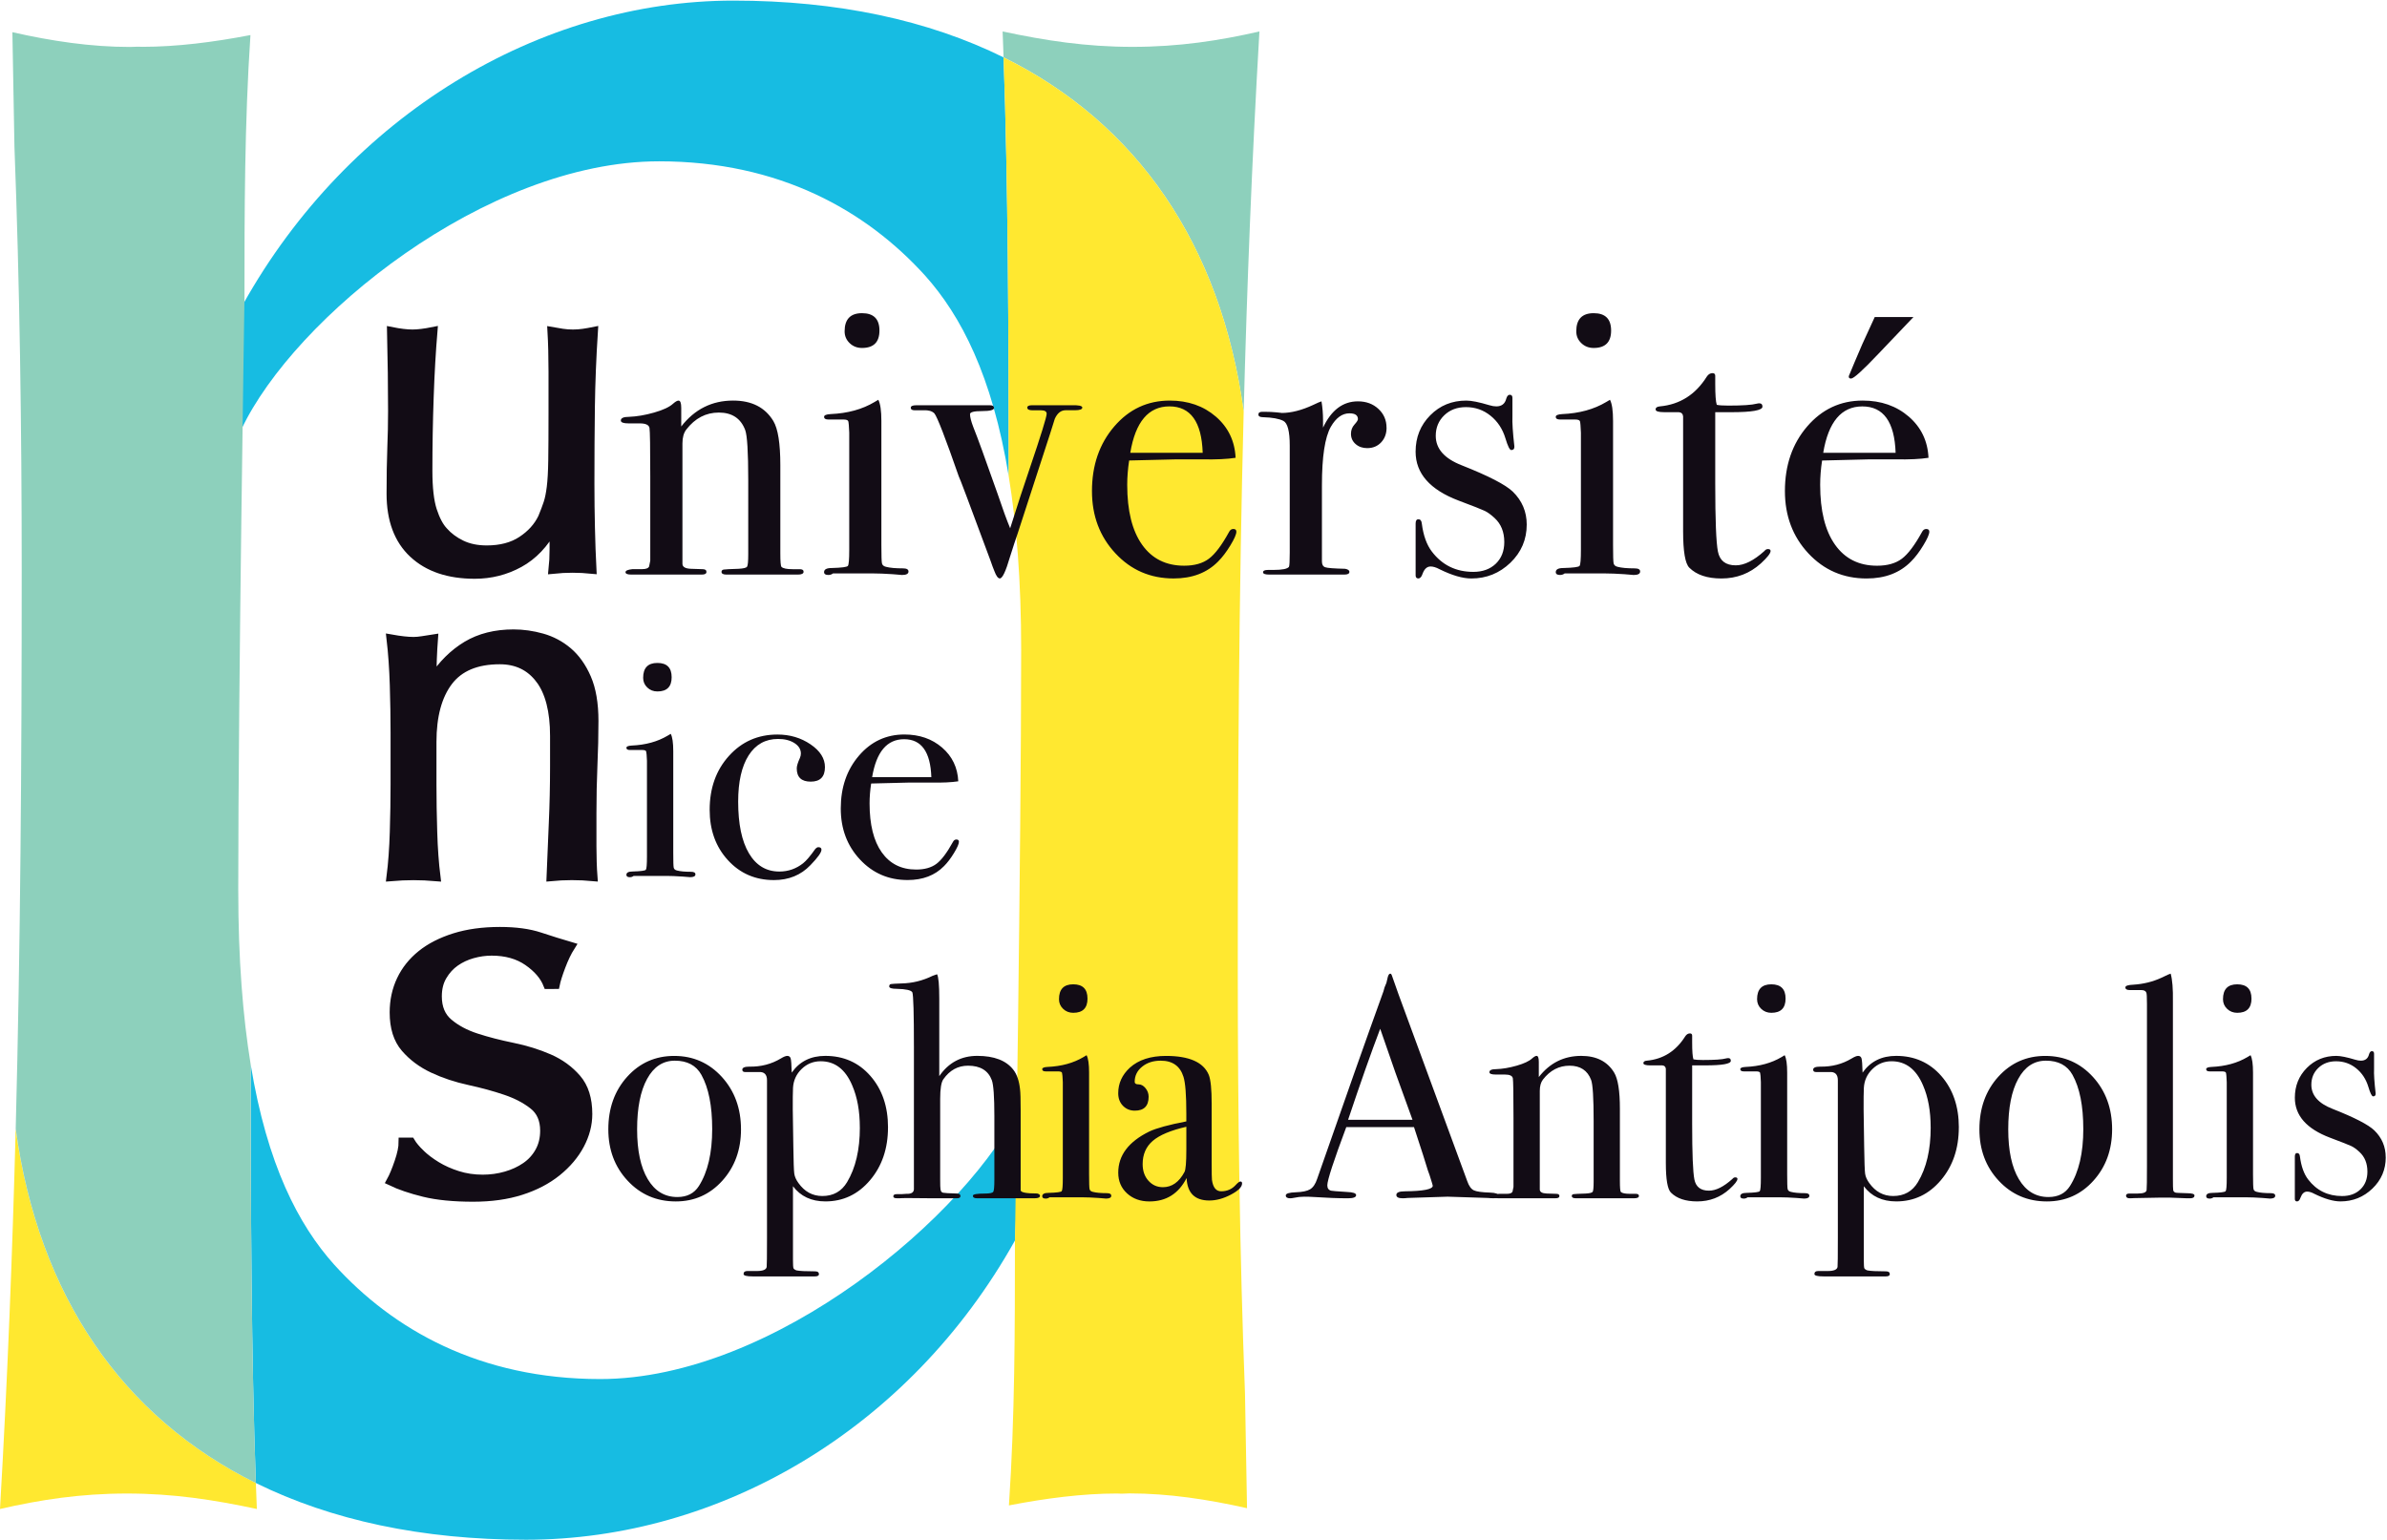 <svg xmlns="http://www.w3.org/2000/svg" width="186.095" height="120.047" viewBox="0 0 186.095 120.047"><path fill-rule="evenodd" clip-rule="evenodd" fill="#17BCE2" d="M79.64 86.04c-4.103 8.68-19.333 21.48-32.84 21.48-9.408 0-16.162-3.857-20.75-8.924-2.776-3.098-5.22-7.766-6.51-15.618.007 10.998.055 22.857.405 32.646 5.87 2.898 12.947 4.424 21.066 4.424 15.088 0 29.885-8.592 38.117-23.33l.512-10.677z"/><path fill-rule="evenodd" clip-rule="evenodd" fill="#8DD0BC" d="M96.96 32.088c.256-9.723.635-19.484 1.227-29.635-3.14.717-6.275 1.2-9.895 1.2-3.614 0-6.753-.483-10.126-1.2.02.656.05 1.338.075 2.02C88.61 9.594 95.186 19.04 96.96 32.09"/><path fill-rule="evenodd" clip-rule="evenodd" fill="#17BCE2" d="M18.824 33.463c4.103-8.675 19.054-20.886 32.56-20.886 9.405 0 16.164 3.858 20.746 8.918 2.78 3.11 5.224 7.77 6.512 15.632-.007-11-.05-22.862-.4-32.653C72.368 1.57 65.29.047 57.17.047 42.088.047 27.175 8.99 18.945 23.73l-.12 9.733z"/><path fill-rule="evenodd" clip-rule="evenodd" fill="#FFE830" d="M1.223 88.01C.968 97.735.59 107.49 0 117.65c3.137-.72 6.272-1.205 9.893-1.205 3.613 0 6.754.484 10.132 1.205-.026-.666-.054-1.336-.078-2.027C9.575 110.5 3.003 101.057 1.223 88.01"/><path fill-rule="evenodd" clip-rule="evenodd" fill="#8DD0BC" d="M18.574 69.445c0-15.77.486-46.263.486-46.263 0-6.662.004-13.556.466-20.448-2.89.555-5.745.916-8.428.916-.112 0-.234-.01-.35-.01-.203.006-.413.02-.617.02-3.053 0-6.11-.458-9.165-1.15.057 2.978.104 5.954.16 8.916.408 10.76.567 21.854.567 32.968 0 15.18-.098 29.36-.468 43.614 1.778 13.05 8.348 22.49 18.724 27.62-.354-9.794-.402-21.652-.407-32.65-.61-3.734-.966-8.18-.966-13.533"/><path fill-rule="evenodd" clip-rule="evenodd" fill="#FFE830" d="M96.96 32.088C95.186 19.04 88.61 9.594 78.24 4.475c.353 9.793.394 21.65.402 32.654.61 3.73.97 8.172.97 13.52 0 15.773-.486 46.266-.486 46.266 0 6.663-.004 13.554-.468 20.456 2.885-.558 5.743-.927 8.43-.927.11 0 .23.01.346.014.208-.005.413-.022.618-.022 3.056 0 6.113.466 9.168 1.152-.053-2.982-.104-5.96-.158-8.924-.41-10.762-.562-21.852-.562-32.957 0-15.19.09-29.362.46-43.622"/><path fill="#120C15" d="M62.65 44.574c0 .15-.152.225-.454.225H56.644c-.262 0-.393-.07-.393-.212 0-.1.057-.16.167-.18.11-.02.5-.04 1.16-.06.384-.02.605-.075.666-.166.06-.09.09-.416.09-.978V37.43c0-2.186-.08-3.49-.24-3.91-.344-.902-1.026-1.354-2.053-1.354-1.006 0-1.852.44-2.535 1.323-.202.26-.302.62-.302 1.083v9.384c0 .24.214.372.645.39l.92.03c.204 0 .307.072.307.21 0 .142-.12.212-.362.212H49.22c-.303 0-.454-.062-.454-.187 0-.12.18-.2.543-.237h.754c.302 0 .482-.07.543-.21l.09-.45V37.16c0-2.285-.02-3.548-.06-3.788-.04-.24-.292-.362-.755-.362h-.874c-.404 0-.605-.074-.605-.224 0-.192.21-.287.634-.287.604-.022 1.257-.133 1.962-.334.703-.2 1.196-.432 1.478-.692.182-.16.322-.24.423-.24.142 0 .212.19.212.57v1.448c1.045-1.346 2.394-2.02 4.043-2.02 1.45 0 2.495.53 3.14 1.598.36.604.542 1.75.542 3.437v6.874c0 .645.03.996.09 1.058.12.12.412.18.875.18h.542c.204-.002.305.065.305.196M70.828 44.558c0 .182-.172.272-.513.272.02 0-.222-.02-.725-.062-.604-.04-1.107-.06-1.51-.06h-3.138c-.1.08-.222.12-.363.12-.222 0-.333-.073-.333-.224 0-.212.2-.318.604-.318.766-.02 1.183-.075 1.253-.166s.105-.507.105-1.25v-9.137c-.02-.503-.045-.8-.075-.89-.03-.09-.157-.135-.378-.135H64.58c-.22 0-.332-.07-.332-.21 0-.125.168-.194.506-.213 1.33-.058 2.472-.37 3.425-.94l.297-.175c.158.302.238.853.238 1.654v9.685c0 .804.015 1.273.045 1.413.03.14.136.23.316.272.302.08.744.12 1.328.12.283.002.424.08.424.243m-2.264-18.783c0 .904-.453 1.356-1.358 1.356-.382 0-.705-.125-.965-.377-.26-.25-.392-.557-.392-.92 0-.943.453-1.415 1.358-1.415s1.358.452 1.358 1.357M84.378 31.775c0 .14-.192.21-.573.21H83.08c-.362 0-.645.222-.845.665-.12.382-.24.766-.362 1.148l-2.535 7.797c-.142.402-.343 1.017-.604 1.843-.322 1.107-.584 1.66-.785 1.66-.142 0-.283-.19-.424-.57-.1-.24-.2-.513-.302-.814-1.63-4.4-2.455-6.592-2.475-6.573-1.047-3.01-1.682-4.645-1.902-4.91-.18-.182-.463-.264-.845-.243h-.694c-.202 0-.303-.066-.303-.196s.14-.195.423-.195H77.192c.202 0 .303.07.303.21 0 .163-.312.244-.935.244-.624 0-.936.08-.936.24 0 .222.085.556.254 1 .325.803.953 2.53 1.886 5.18.4 1.188.73 2.093.99 2.717.565-1.796 1.07-3.34 1.513-4.632.89-2.622 1.333-4.055 1.333-4.295 0-.182-.15-.272-.453-.272h-.664c-.262 0-.393-.07-.393-.21 0-.12.12-.183.363-.183h3.018c.607-.022.908.04.908.18M96.39 41.452c0 .202-.155.558-.467 1.07-.313.513-.63.93-.95 1.25-.867.886-2.024 1.328-3.473 1.328-1.81 0-3.325-.652-4.54-1.96-1.22-1.306-1.828-2.924-1.828-4.853 0-2.01.58-3.688 1.736-5.035 1.156-1.348 2.6-2.02 4.33-2.02 1.428 0 2.626.417 3.592 1.25.965.834 1.48 1.906 1.54 3.21-.645.103-1.5.142-2.565.123H91.65c-.14 0-1.347.03-3.62.088-.1.662-.15 1.294-.15 1.894 0 2.023.386 3.58 1.16 4.672s1.867 1.637 3.276 1.637c.804 0 1.45-.182 1.93-.544.484-.36 1.007-1.056 1.57-2.08.08-.16.19-.24.332-.24.162-.002.242.07.242.21m-2.625-6.15c-.08-2.412-.946-3.618-2.596-3.618-1.63 0-2.648 1.206-3.05 3.618h5.645zM108.1 33.343c0 .463-.14.844-.422 1.146-.283.3-.645.45-1.087.45-.362 0-.663-.105-.904-.316s-.363-.478-.363-.8c0-.28.09-.52.272-.722.182-.2.27-.342.27-.422 0-.303-.22-.453-.663-.453-.564 0-1.046.35-1.45 1.05-.462.82-.693 2.34-.693 4.56v5.94c0 .24.085.392.255.45.17.062.69.1 1.554.12.22.04.332.12.332.24 0 .142-.132.212-.393.212h-5.856c-.322 0-.482-.06-.482-.18 0-.122.13-.183.39-.183h.424c.683 0 1.085-.08 1.207-.243.04-.08.06-.454.06-1.12V34.74c0-1.11-.166-1.752-.498-1.925-.333-.17-.86-.267-1.583-.287-.242 0-.363-.07-.363-.21s.1-.212.3-.212h.212c.302 0 .605.015.905.044.303.03.434.047.393.047.744 0 1.57-.21 2.476-.633l.393-.182.24-.09c.08.482.12.965.12 1.446v.604c.644-1.368 1.55-2.05 2.717-2.05.645 0 1.178.195 1.6.588.422.39.633.88.633 1.463M119.026 40.9c0 1.168-.426 2.16-1.274 2.977-.85.815-1.863 1.225-3.042 1.225-.68 0-1.51-.242-2.487-.725-.26-.14-.49-.21-.69-.21-.28 0-.49.19-.628.572-.08.24-.19.36-.33.36s-.21-.08-.21-.24v-4.04c0-.223.07-.332.212-.332.16 0 .25.11.27.334.12.932.383 1.66.786 2.186.804 1.055 1.88 1.58 3.23 1.58.724 0 1.307-.212 1.75-.634.44-.423.664-.987.664-1.693 0-.784-.252-1.408-.754-1.87-.283-.263-.54-.45-.77-.56s-.912-.38-2.04-.803c-2.23-.845-3.35-2.115-3.35-3.807 0-1.128.38-2.074 1.14-2.84.756-.767 1.695-1.148 2.814-1.148.398 0 .998.12 1.794.36.202.062.38.092.542.092.42 0 .678-.202.778-.604.06-.2.15-.302.27-.302.14 0 .21.08.21.242v1.446c-.022.483.03 1.257.15 2.323v.06c0 .16-.08.24-.242.24-.12 0-.27-.304-.453-.913-.22-.73-.608-1.318-1.162-1.764-.554-.447-1.192-.67-1.916-.67-.686 0-1.248.21-1.69.635s-.665.958-.665 1.603c0 1.008.675 1.773 2.023 2.297 2.092.827 3.42 1.512 3.984 2.055.723.706 1.086 1.562 1.086 2.57M127.868 44.558c0 .182-.17.272-.513.272.02 0-.22-.02-.724-.062-.604-.04-1.106-.06-1.51-.06h-3.138c-.1.08-.22.12-.362.12-.22 0-.33-.073-.33-.224 0-.212.2-.318.603-.318.763-.02 1.182-.075 1.252-.166s.105-.507.105-1.25v-9.137c-.02-.503-.045-.8-.075-.89-.03-.09-.157-.135-.378-.135h-1.176c-.222 0-.332-.07-.332-.21 0-.125.168-.194.505-.213 1.33-.058 2.47-.37 3.425-.94l.297-.175c.16.302.24.853.24 1.654v9.685c0 .804.014 1.273.044 1.413.03.14.135.23.315.272.302.08.744.12 1.33.12.283.002.423.08.423.243m-2.263-18.783c0 .904-.453 1.356-1.358 1.356-.382 0-.705-.125-.965-.377-.262-.25-.394-.557-.394-.92 0-.943.454-1.415 1.36-1.415s1.357.452 1.357 1.357M138.038 42.96c0 .18-.252.502-.755.965-.865.784-1.89 1.177-3.077 1.177-1.107 0-1.942-.28-2.505-.843-.32-.322-.482-1.264-.482-2.828v-8.965c-.02-.2-.132-.31-.333-.33h-1.146c-.443 0-.665-.07-.665-.212s.11-.22.33-.24c1.558-.144 2.778-.915 3.66-2.32.117-.182.27-.272.448-.272.14 0 .21.07.21.21v.634c0 .844.04 1.387.12 1.627.182.04.483.06.905.06 1.107 0 1.84-.05 2.204-.148.08-.02.15-.03.21-.03.162 0 .243.086.243.26 0 .29-.816.433-2.445.433h-1.237v5.577c0 2.813.07 4.58.21 5.29.142.716.605 1.072 1.39 1.072.665 0 1.407-.372 2.233-1.116.08-.102.17-.152.27-.152.142-.003.212.047.212.15M150.413 41.452c0 .202-.157.558-.47 1.07-.31.513-.628.93-.95 1.25-.865.886-2.02 1.33-3.47 1.33-1.81 0-3.325-.655-4.543-1.962-1.217-1.307-1.825-2.925-1.825-4.854 0-2.01.577-3.688 1.734-5.035 1.156-1.345 2.6-2.02 4.33-2.02 1.43 0 2.626.418 3.593 1.25.965.835 1.478 1.905 1.538 3.212-.643.102-1.498.14-2.564.122h-2.112c-.142 0-1.348.03-3.62.09-.102.66-.15 1.292-.15 1.892 0 2.023.386 3.58 1.16 4.672.773 1.092 1.866 1.638 3.274 1.638.804 0 1.448-.182 1.932-.544.482-.36 1.007-1.056 1.57-2.08.08-.16.19-.24.33-.24.162 0 .243.07.243.21m-2.627-6.15c-.08-2.41-.946-3.617-2.596-3.617-1.63 0-2.646 1.206-3.048 3.618h5.644zm1.39-10.583l-2.747 2.882c-1.208 1.275-1.913 1.912-2.113 1.912-.122 0-.182-.05-.182-.15 0-.04.02-.102.06-.18.222-.545.554-1.328.996-2.354l.968-2.11H149.175zM30.537 34.96c.04-.98.06-1.948.06-2.912 0-.91-.007-1.9-.02-2.968-.014-1.066-.034-2.147-.06-3.242.65.13 1.2.195 1.642.195.416 0 .95-.064 1.602-.195-.13 1.563-.23 3.274-.293 5.137-.066 1.86-.1 3.77-.1 5.723 0 1.354.12 2.388.353 3.104.234.717.52 1.258.86 1.622.365.416.827.762 1.388 1.034.562.273 1.22.41 1.976.41 1.095 0 2.007-.24 2.737-.723.73-.48 1.264-1.073 1.603-1.776.182-.443.326-.82.43-1.135.104-.312.19-.73.254-1.248.065-.52.104-1.225.117-2.11s.02-2.095.02-3.632v-3.28c0-.573-.007-1.12-.02-1.642-.013-.52-.033-1.016-.06-1.484.288.052.56.098.822.136.26.04.533.06.82.06.286 0 .56-.02.82-.06.262-.038.522-.084.783-.137-.13 2.03-.21 3.99-.235 5.878S46 35.602 46 37.71c0 1.173.014 2.32.04 3.44.024 1.12.064 2.2.117 3.24-.522-.052-1.03-.078-1.525-.078s-1.003.026-1.524.08c.025-.235.045-.48.06-.743.012-.26.02-.533.02-.82v-1.68h-.08c-.678 1.25-1.55 2.166-2.62 2.753-1.067.585-2.227.88-3.478.88-2.033 0-3.63-.54-4.79-1.622-1.16-1.08-1.74-2.636-1.74-4.666 0-1.38.02-2.558.057-3.535"/><path fill="none" stroke="#120C15" stroke-width=".685" d="M30.537 34.96c.04-.98.06-1.948.06-2.912 0-.91-.007-1.9-.02-2.968-.014-1.066-.034-2.147-.06-3.242.65.13 1.2.195 1.642.195.416 0 .95-.064 1.602-.195-.13 1.563-.23 3.274-.293 5.137-.066 1.86-.1 3.77-.1 5.723 0 1.354.12 2.388.353 3.104.234.717.52 1.258.86 1.622.365.416.827.762 1.388 1.034.562.273 1.22.41 1.976.41 1.095 0 2.007-.24 2.737-.723.73-.48 1.264-1.073 1.603-1.776.182-.443.326-.82.43-1.135.104-.312.19-.73.254-1.248.065-.52.104-1.225.117-2.11s.02-2.095.02-3.632v-3.28c0-.573-.007-1.12-.02-1.642-.013-.52-.033-1.016-.06-1.484.288.052.56.098.822.136.26.04.533.06.82.06.286 0 .56-.02.82-.06.262-.038.522-.084.783-.137-.13 2.03-.21 3.99-.235 5.878S46 35.602 46 37.71c0 1.173.014 2.32.04 3.44.024 1.12.064 2.2.117 3.24-.522-.052-1.03-.078-1.525-.078s-1.003.026-1.524.08c.025-.235.045-.48.06-.743.012-.26.02-.533.02-.82v-1.68h-.08c-.678 1.25-1.55 2.166-2.62 2.753-1.067.585-2.227.88-3.478.88-2.033 0-3.63-.54-4.79-1.622-1.16-1.08-1.74-2.636-1.74-4.666 0-1.38.02-2.558.057-3.535z"/><path fill="#120C15" d="M54.217 68.17c0 .147-.14.22-.42.22.016 0-.182-.015-.593-.048-.494-.033-.906-.05-1.235-.05H49.4c-.082.066-.18.1-.295.1-.18 0-.27-.062-.27-.185 0-.174.163-.26.493-.26.625-.017.967-.062 1.024-.135.058-.075.086-.416.086-1.024v-7.476c-.017-.41-.037-.652-.062-.727s-.128-.11-.31-.11h-.961c-.18 0-.27-.06-.27-.173 0-.102.137-.158.413-.174 1.088-.048 2.022-.305 2.802-.77l.243-.143c.13.246.196.697.196 1.354v7.925c0 .655.01 1.04.035 1.154.025.115.11.188.26.222.247.066.608.1 1.086.1.23 0 .347.065.347.198m-1.853-15.368c0 .74-.37 1.11-1.112 1.11-.312 0-.576-.103-.79-.31-.215-.206-.32-.455-.32-.753 0-.772.37-1.16 1.11-1.16.742 0 1.112.37 1.112 1.112M64.314 59.807c0 .758-.37 1.135-1.11 1.135-.725 0-1.088-.346-1.088-1.035 0-.182.083-.453.247-.814.05-.115.075-.23.075-.346 0-.328-.17-.6-.506-.814-.337-.214-.762-.32-1.27-.32-.99 0-1.754.43-2.298 1.283-.543.855-.815 2.057-.815 3.602 0 1.743.28 3.086.84 4.033.56.945 1.35 1.42 2.37 1.42.69 0 1.308-.216 1.852-.644.247-.195.568-.574.963-1.135.082-.08.156-.12.222-.12.165 0 .247.065.247.195 0 .215-.288.617-.864 1.21-.74.772-1.688 1.16-2.84 1.16-1.45 0-2.646-.52-3.592-1.556-.947-1.036-1.42-2.345-1.42-3.922 0-1.694.502-3.097 1.506-4.207 1.002-1.11 2.262-1.663 3.777-1.663.973 0 1.832.255 2.582.765s1.122 1.1 1.122 1.775M74.76 65.628c0 .164-.128.457-.383.876-.256.42-.515.76-.778 1.023-.71.725-1.655 1.086-2.84 1.086-1.482 0-2.72-.535-3.717-1.604s-1.494-2.394-1.494-3.973c0-1.644.472-3.018 1.418-4.12s2.128-1.65 3.543-1.65c1.17 0 2.15.34 2.94 1.02.79.684 1.21 1.56 1.26 2.63-.528.08-1.228.115-2.1.098h-1.73c-.115 0-1.102.024-2.962.074-.082.54-.123 1.056-.123 1.548 0 1.653.316 2.928.95 3.82.635.893 1.527 1.34 2.68 1.34.658 0 1.185-.148 1.58-.443.395-.297.823-.863 1.285-1.703.065-.13.156-.197.27-.197.133 0 .2.06.2.173m-2.15-5.032c-.065-1.973-.773-2.96-2.122-2.96-1.334 0-2.166.987-2.494 2.96h4.617zM42.09 52.953c-.755-1.002-1.798-1.505-3.127-1.505-1.825 0-3.16.562-4.008 1.68-.847 1.12-1.27 2.696-1.27 4.726v3.32c0 1.172.02 2.402.06 3.69.038 1.29.122 2.456.252 3.495-.6-.052-1.186-.078-1.76-.078-.573 0-1.16.026-1.76.077.132-1.04.216-2.206.255-3.495s.06-2.52.06-3.69v-4.063c0-1.17-.02-2.4-.06-3.69s-.124-2.493-.254-3.613c.73.13 1.316.195 1.76.195.208 0 .436-.02.684-.06s.542-.084.88-.137c-.078 1.043-.117 2.085-.117 3.126h.078c.732-1.12 1.608-1.986 2.628-2.6 1.02-.61 2.236-.916 3.648-.916.732 0 1.47.104 2.216.313.745.21 1.42.566 2.02 1.073.6.51 1.092 1.198 1.47 2.07.38.874.57 1.987.57 3.34 0 1.12-.027 2.27-.08 3.456-.052 1.185-.077 2.44-.077 3.767v2.54c0 .418.006.827.02 1.23.013.405.03.788.058 1.15-.527-.05-1.08-.076-1.66-.076-.556 0-1.097.027-1.623.078.05-1.354.11-2.746.176-4.178.064-1.432.098-2.902.098-4.413v-2.384c0-1.95-.38-3.427-1.135-4.43"/><path fill="none" stroke="#120C15" stroke-width=".685" d="M42.09 52.953c-.755-1.002-1.798-1.505-3.127-1.505-1.825 0-3.16.562-4.008 1.68-.847 1.12-1.27 2.696-1.27 4.726v3.32c0 1.172.02 2.402.06 3.69.038 1.29.122 2.456.252 3.495-.6-.052-1.186-.078-1.76-.078-.573 0-1.16.026-1.76.077.132-1.04.216-2.206.255-3.495s.06-2.52.06-3.69v-4.063c0-1.17-.02-2.4-.06-3.69s-.124-2.493-.254-3.613c.73.13 1.316.195 1.76.195.208 0 .436-.02.684-.06s.542-.084.88-.137c-.078 1.043-.117 2.085-.117 3.126h.078c.732-1.12 1.608-1.986 2.628-2.6 1.02-.61 2.236-.916 3.648-.916.732 0 1.47.104 2.216.313.745.21 1.42.566 2.02 1.073.6.51 1.092 1.198 1.47 2.07.38.874.57 1.987.57 3.34 0 1.12-.027 2.27-.08 3.456-.052 1.185-.077 2.44-.077 3.767v2.54c0 .418.006.827.02 1.23.013.405.03.788.058 1.15-.527-.05-1.08-.076-1.66-.076-.556 0-1.097.027-1.623.078.05-1.354.11-2.746.176-4.178.064-1.432.098-2.902.098-4.413v-2.384c0-1.95-.38-3.427-1.135-4.43z"/><path fill="#120C15" d="M32.786 89.96c.348.333.762.647 1.243.94.48.293 1.026.538 1.64.734.612.195 1.267.293 1.963.293.63 0 1.234-.084 1.814-.252.58-.167 1.094-.404 1.54-.712.45-.308.804-.698 1.07-1.173.265-.475.398-1.02.398-1.634 0-.866-.29-1.53-.87-1.99-.58-.46-1.3-.84-2.163-1.132-.862-.293-1.807-.55-2.833-.774-1.03-.223-1.973-.538-2.834-.943-.862-.404-1.583-.942-2.162-1.612-.58-.67-.87-1.592-.87-2.765 0-.923.182-1.767.547-2.534.365-.77.896-1.432 1.59-1.99.697-.56 1.56-.998 2.587-1.32 1.026-.32 2.203-.482 3.528-.482 1.226 0 2.262.14 3.106.42.846.28 1.65.53 2.412.754-.266.42-.514.936-.746 1.55-.232.615-.38 1.09-.448 1.425H42.7c-.264-.67-.777-1.27-1.54-1.8-.763-.532-1.707-.798-2.833-.798-.497 0-.994.07-1.49.21-.498.14-.945.35-1.343.628s-.73.643-.994 1.09c-.266.446-.397.977-.397 1.592 0 .894.29 1.585.87 2.072.58.49 1.3.875 2.162 1.153.86.28 1.806.522 2.833.732 1.027.21 1.97.504 2.833.88.862.377 1.583.9 2.163 1.572.58.67.87 1.59.87 2.764 0 .81-.207 1.607-.622 2.39-.413.78-1.01 1.487-1.787 2.115-.78.628-1.716 1.118-2.81 1.466-1.092.35-2.334.522-3.727.522-1.524 0-2.8-.126-3.827-.377-1.028-.252-1.89-.545-2.585-.88.2-.362.405-.858.62-1.487.216-.628.324-1.152.324-1.57h.596c.166.278.422.585.77.92"/><path fill="none" stroke="#120C15" stroke-width=".685" d="M32.786 89.96c.348.333.762.647 1.243.94.48.293 1.026.538 1.64.734.612.195 1.267.293 1.963.293.63 0 1.234-.084 1.814-.252.58-.167 1.094-.404 1.54-.712.45-.308.804-.698 1.07-1.173.265-.475.398-1.02.398-1.634 0-.866-.29-1.53-.87-1.99-.58-.46-1.3-.84-2.163-1.132-.862-.293-1.807-.55-2.833-.774-1.03-.223-1.973-.538-2.834-.943-.862-.404-1.583-.942-2.162-1.612-.58-.67-.87-1.592-.87-2.765 0-.923.182-1.767.547-2.534.365-.77.896-1.432 1.59-1.99.697-.56 1.56-.998 2.587-1.32 1.026-.32 2.203-.482 3.528-.482 1.226 0 2.262.14 3.106.42.846.28 1.65.53 2.412.754-.266.42-.514.936-.746 1.55-.232.615-.38 1.09-.448 1.425H42.7c-.264-.67-.777-1.27-1.54-1.8-.763-.532-1.707-.798-2.833-.798-.497 0-.994.07-1.49.21-.498.14-.945.35-1.343.628s-.73.643-.994 1.09c-.266.446-.397.977-.397 1.592 0 .894.29 1.585.87 2.072.58.49 1.3.875 2.162 1.153.86.28 1.806.522 2.833.732 1.027.21 1.97.504 2.833.88.862.377 1.583.9 2.163 1.572.58.67.87 1.59.87 2.764 0 .81-.207 1.607-.622 2.39-.413.78-1.01 1.487-1.787 2.115-.78.628-1.716 1.118-2.81 1.466-1.092.35-2.334.522-3.727.522-1.524 0-2.8-.126-3.827-.377-1.028-.252-1.89-.545-2.585-.88.2-.362.405-.858.62-1.487.216-.628.324-1.152.324-1.57h.596c.166.278.422.585.77.92z"/><path fill="#120C15" d="M57.77 88.047c0 1.594-.484 2.932-1.455 4.008-.972 1.078-2.18 1.616-3.63 1.616-1.498 0-2.75-.537-3.753-1.615-1.005-1.076-1.506-2.414-1.506-4.008 0-1.645.49-3.01 1.47-4.096.978-1.084 2.2-1.626 3.666-1.626 1.482 0 2.72.547 3.717 1.64.994 1.094 1.49 2.454 1.49 4.083m-2.245-.025c0-1.81-.28-3.216-.84-4.22-.41-.738-1.102-1.107-2.073-1.107-.922 0-1.642.47-2.16 1.418-.52.944-.78 2.257-.78 3.934 0 1.662.276 2.957.828 3.885.552.93 1.32 1.394 2.31 1.394.757 0 1.316-.287 1.68-.862.69-1.087 1.035-2.567 1.035-4.442M69.23 87.9c0 1.643-.467 3.017-1.4 4.118-.934 1.102-2.094 1.652-3.48 1.652-1.09 0-1.934-.394-2.528-1.184v5.747c0 .36.013.575.037.64.024.067.104.124.237.175.25.05.732.074 1.45.074.2 0 .3.073.3.22 0 .117-.108.175-.322.175h-4.84c-.477 0-.714-.062-.714-.184 0-.158.1-.236.296-.236h.74c.48 0 .732-.106.766-.32.016-.1.025-.855.025-2.27V84.223c0-.46-.223-.674-.667-.64h-1.037c-.148 0-.222-.062-.222-.185 0-.157.182-.236.544-.236.904.018 1.728-.196 2.47-.642.213-.13.378-.196.493-.196.132 0 .218.062.26.185s.07.497.086 1.12c.61-.87 1.48-1.306 2.617-1.306 1.432 0 2.605.52 3.52 1.566.912 1.045 1.37 2.38 1.37 4.01m-2.198.01c0-1.285-.2-2.38-.595-3.287-.53-1.253-1.35-1.88-2.456-1.88-.578 0-1.075.202-1.49.606-.412.4-.635.893-.668 1.47-.033.725-.025 2.25.025 4.574.016 1.17.04 1.875.074 2.114.035.24.142.48.324.73.48.675 1.1 1.013 1.86 1.013.86 0 1.505-.362 1.936-1.087.66-1.104.992-2.522.992-4.252M81.082 93.227c0 .133-.14.198-.42.198h-4.495c-.214 0-.32-.065-.32-.198 0-.113.31-.17.937-.17.378 0 .597-.047.654-.137.056-.09.085-.397.085-.924v-4.994c0-1.493-.066-2.42-.197-2.78-.28-.755-.898-1.133-1.853-1.133-.79 0-1.433.352-1.926 1.057-.166.23-.248.738-.248 1.526v6.275c0 .442.008.697.024.762.017.164.083.26.198.284.116.025.47.045 1.062.062.198 0 .296.064.296.196 0 .114-.083.173-.247.173h-2.197c-1.368-.018-2.125-.018-2.272 0h-.246c-.182 0-.272-.05-.272-.15 0-.113.09-.17.272-.17h.37l.372-.025c.378.017.576-.1.592-.346V81.64c0-2.635-.04-4.06-.124-4.274-.098-.164-.5-.254-1.21-.27-.395 0-.592-.063-.592-.184 0-.105.04-.168.124-.186.082-.018.362-.033.84-.05.838-.017 1.645-.215 2.42-.595.064-.03.18-.07.345-.122.115.198.173.83.173 1.9v6.044c.725-1.054 1.712-1.58 2.963-1.58 1.316 0 2.256.362 2.815 1.087.28.36.452.87.52 1.528.032.23.048.78.048 1.652v6.217c.017.164.444.246 1.284.246.148.035.222.092.222.174M86.637 93.227c0 .148-.14.223-.42.223.017 0-.18-.018-.592-.05-.494-.033-.905-.05-1.235-.05h-2.568c-.082.066-.182.1-.296.1-.182 0-.272-.06-.272-.183 0-.175.165-.263.494-.263.627-.016.967-.06 1.025-.135.057-.075.086-.417.086-1.024v-7.474c-.017-.41-.038-.655-.063-.728-.025-.075-.127-.11-.31-.11h-.961c-.182 0-.272-.06-.272-.175 0-.102.14-.16.415-.173 1.087-.047 2.02-.304 2.8-.768l.244-.147c.13.246.195.697.195 1.354v7.926c0 .655.012 1.04.036 1.156.025.113.11.187.26.22.247.066.608.1 1.086.1.23 0 .345.066.345.197m-1.85-15.368c0 .74-.372 1.11-1.113 1.11-.312 0-.576-.104-.79-.31-.214-.206-.32-.456-.32-.752 0-.773.37-1.16 1.11-1.16.74 0 1.112.37 1.112 1.11M96.835 92.265c0 .28-.292.57-.873.876-.58.306-1.14.458-1.682.458-1.13 0-1.72-.584-1.77-1.752-.623 1.217-1.588 1.825-2.9 1.825-.704 0-1.285-.21-1.742-.627-.46-.42-.688-.96-.688-1.616 0-1.35.807-2.417 2.42-3.208.556-.263 1.52-.526 2.888-.79v-.615c0-1.447-.075-2.4-.223-2.863-.262-.838-.855-1.256-1.777-1.256-.577 0-1.058.154-1.444.467-.388.313-.582.707-.582 1.186 0 .13.1.194.302.194.202 0 .382.1.543.297s.242.42.242.667c0 .724-.36 1.086-1.076 1.086-.375 0-.684-.128-.93-.383s-.365-.58-.365-.975c0-.773.304-1.438.913-1.998.674-.607 1.613-.912 2.814-.912 1.81 0 2.922.494 3.334 1.48.15.38.224 1.125.224 2.244v4.612c0 .756.007 1.2.023 1.332.083.592.322.887.716.887.46 0 .84-.163 1.137-.492.164-.18.287-.27.37-.27.084 0 .125.048.125.147M92.49 89.65v-1.8c-1.218.28-2.09.646-2.617 1.098-.527.452-.79 1.057-.79 1.812 0 .526.148.96.45 1.295.3.338.677.506 1.13.506.698 0 1.258-.394 1.68-1.183.098-.18.146-.756.146-1.727M116.812 93.214c0 .14-.125.21-.37.21-.167 0-.314-.008-.445-.023l-3.136-.1-3.135.1c-.116.017-.24.025-.37.025-.33 0-.495-.087-.495-.26 0-.188.22-.284.667-.284 1.45-.015 2.172-.16 2.172-.434 0-.017-.017-.08-.05-.193l-.203-.65-.126-.346c-.147-.51-.51-1.638-1.084-3.382h-5.28c-.985 2.63-1.478 4.144-1.478 4.537 0 .232.1.37.296.42.05.018.46.05 1.235.1.477.016.715.098.715.246 0 .165-.214.247-.642.247-.757 0-1.64-.034-2.643-.1-.248-.017-.502-.024-.766-.024-.262 0-.517.028-.765.083-.133.027-.24.042-.322.042-.23 0-.346-.075-.346-.223 0-.15.26-.23.778-.247.52-.017.892-.096 1.124-.236.23-.142.412-.41.543-.806 2.117-6.07 3.84-10.947 5.17-14.627.04-.193.115-.412.23-.655l.106-.45c.048-.182.114-.27.198-.27.05 0 .09.047.124.146.214.64.7 1.982 1.456 4.02.593 1.596 2.065 5.6 4.42 12.014.13.373.3.61.506.71s.63.16 1.273.18c.428.014.642.092.642.232m-6.69-5.907l-1.332-3.678-1.187-3.42c-.694 1.82-1.53 4.186-2.503 7.097h5.022z"/><path fill="#120C15" d="M127.774 93.24c0 .123-.123.185-.37.185h-4.544c-.215 0-.322-.06-.322-.173 0-.082.045-.132.136-.148.09-.016.407-.03.95-.048.314-.017.495-.062.544-.136s.075-.34.075-.8v-4.725c0-1.788-.067-2.854-.198-3.2-.28-.737-.84-1.106-1.68-1.106-.824 0-1.515.36-2.075 1.082-.164.213-.246.508-.246.886v7.677c0 .198.176.305.527.32l.754.024c.167 0 .25.058.25.172s-.098.173-.296.173h-4.495c-.248 0-.37-.05-.37-.15 0-.102.147-.166.443-.195h.618c.246 0 .396-.058.444-.173l.075-.367v-5.365c0-1.87-.018-2.902-.05-3.1-.034-.195-.24-.295-.617-.295h-.716c-.33 0-.494-.06-.494-.184 0-.156.173-.236.52-.236.493-.016 1.027-.106 1.603-.27.576-.165.98-.354 1.21-.57.147-.13.263-.195.345-.195.116 0 .173.156.173.47v1.183c.855-1.102 1.958-1.652 3.31-1.652 1.184 0 2.04.436 2.567 1.307.296.494.445 1.432.445 2.812v5.625c0 .525.025.812.073.863.1.098.338.147.716.147h.444c.168 0 .25.053.25.16M135.454 91.92c0 .148-.207.41-.618.79-.708.64-1.547.96-2.52.96-.904 0-1.588-.228-2.047-.687-.265-.262-.397-1.034-.397-2.314v-7.334c-.016-.164-.107-.255-.272-.27h-.937c-.362 0-.543-.06-.543-.175 0-.112.09-.18.27-.194 1.276-.117 2.272-.75 2.993-1.897.1-.15.22-.227.368-.227.115 0 .172.06.172.173v.52c0 .688.032 1.133.1 1.33.148.034.395.05.74.05.905 0 1.507-.04 1.803-.124.066-.017.123-.023.173-.023.132 0 .198.07.198.21 0 .24-.667.356-2 .356h-1.014v4.562c0 2.303.058 3.746.173 4.33.116.583.494.876 1.137.876.542 0 1.15-.305 1.827-.914.064-.082.138-.123.222-.123.114 0 .172.04.172.122M141.06 93.227c0 .148-.14.223-.42.223.016 0-.182-.018-.594-.05-.493-.033-.905-.05-1.234-.05h-2.568c-.082.066-.182.1-.296.1-.182 0-.272-.06-.272-.183 0-.175.166-.263.494-.263.625-.016.967-.06 1.025-.135.057-.075.086-.417.086-1.024v-7.474c-.015-.41-.035-.655-.06-.728-.025-.075-.128-.11-.31-.11h-.963c-.182 0-.272-.06-.272-.175 0-.102.138-.16.415-.173 1.088-.047 2.02-.304 2.802-.768l.243-.147c.13.246.195.697.195 1.354v7.926c0 .655.012 1.04.036 1.156.025.113.11.187.26.22.247.066.61.1 1.087.1.23 0 .346.066.346.197m-1.853-15.368c0 .74-.37 1.11-1.112 1.11-.312 0-.575-.104-.79-.31-.213-.206-.32-.456-.32-.752 0-.773.37-1.16 1.11-1.16.74 0 1.112.37 1.112 1.11M152.713 87.9c0 1.643-.466 3.017-1.4 4.118-.932 1.102-2.092 1.652-3.48 1.652-1.09 0-1.933-.394-2.527-1.184v5.747c0 .36.014.575.038.64.025.067.104.124.237.175.252.05.733.074 1.45.074.2 0 .302.073.302.22 0 .117-.107.175-.32.175H142.17c-.478 0-.715-.062-.715-.184 0-.158.098-.236.296-.236h.742c.478 0 .732-.106.765-.32.016-.1.024-.855.024-2.27V84.223c0-.46-.222-.674-.665-.64h-1.037c-.148 0-.223-.062-.223-.185 0-.157.182-.236.543-.236.905.018 1.73-.196 2.47-.642.214-.13.378-.196.494-.196.132 0 .218.062.26.185s.07.497.086 1.12c.61-.87 1.48-1.306 2.617-1.306 1.432 0 2.604.52 3.52 1.566.91 1.045 1.368 2.38 1.368 4.01m-2.197.01c0-1.285-.198-2.38-.595-3.287-.53-1.253-1.347-1.88-2.456-1.88-.578 0-1.075.202-1.488.606-.414.4-.637.893-.67 1.47-.033.725-.025 2.25.024 4.574.016 1.17.042 1.875.074 2.114.034.24.14.48.322.73.48.675 1.1 1.013 1.862 1.013.86 0 1.504-.362 1.935-1.087.662-1.104.993-2.522.993-4.252M164.664 88.047c0 1.594-.484 2.932-1.456 4.008-.97 1.078-2.18 1.616-3.63 1.616-1.498 0-2.75-.537-3.754-1.615-1.004-1.076-1.506-2.414-1.506-4.008 0-1.645.49-3.01 1.47-4.096.98-1.084 2.2-1.626 3.666-1.626 1.482 0 2.72.547 3.718 1.64.994 1.094 1.492 2.454 1.492 4.083m-2.247-.025c0-1.81-.28-3.216-.84-4.22-.41-.738-1.103-1.107-2.073-1.107-.922 0-1.643.47-2.16 1.418-.52.944-.778 2.257-.778 3.934 0 1.662.275 2.957.827 3.885.55.93 1.32 1.394 2.31 1.394.757 0 1.316-.287 1.678-.862.69-1.087 1.037-2.567 1.037-4.442M171.085 93.202c0 .147-.107.223-.32.223h-.297c-.033 0-.47-.018-1.31-.05h-.765c-.132 0-.79.012-1.976.037-.1.008-.198.013-.296.013-.247.017-.37-.053-.37-.208 0-.108.09-.162.27-.162h.644c.46 0 .69-.1.69-.297.018-.098.026-.74.026-1.923V78.278c0-.542-.018-.838-.05-.888-.05-.132-.182-.197-.396-.197H166.046c-.23 0-.347-.07-.347-.21 0-.124.206-.194.617-.21.79-.05 1.522-.23 2.197-.543l.52-.246.197-.073c.133.477.19 1.2.174 2.17V91.92c0 .492.007.785.024.875.017.09.073.152.173.186.018.018.322.034.914.05.382 0 .57.058.57.172M177.38 93.227c0 .148-.14.223-.418.223.016 0-.182-.018-.594-.05-.493-.033-.905-.05-1.234-.05h-2.568c-.082.066-.182.1-.296.1-.182 0-.27-.06-.27-.183 0-.175.163-.263.492-.263.626-.016.967-.06 1.024-.135.057-.075.086-.417.086-1.024v-7.474c-.016-.41-.036-.655-.062-.728-.024-.075-.127-.11-.31-.11h-.962c-.182 0-.27-.06-.27-.175 0-.102.137-.16.412-.173 1.088-.047 2.022-.304 2.802-.768l.245-.147c.13.246.193.697.193 1.354v7.926c0 .655.013 1.04.038 1.156.024.113.11.187.26.22.245.066.607.1 1.085.1.234 0 .348.066.348.197m-1.85-15.368c0 .74-.372 1.11-1.11 1.11-.314 0-.578-.104-.792-.31-.214-.206-.32-.456-.32-.752 0-.773.37-1.16 1.11-1.16.74 0 1.11.37 1.11 1.11M185.998 90.234c0 .957-.347 1.768-1.04 2.435-.695.667-1.526 1-2.49 1-.557 0-1.234-.197-2.036-.59-.212-.117-.4-.174-.563-.174-.23 0-.4.156-.516.47-.065.196-.156.295-.27.295-.115 0-.173-.064-.173-.197V90.17c0-.18.06-.272.174-.272.132 0 .207.09.223.272.1.764.312 1.36.642 1.79.658.86 1.54 1.292 2.642 1.292.594 0 1.07-.173 1.433-.52.362-.346.544-.808.544-1.385 0-.643-.208-1.152-.62-1.532-.23-.216-.44-.366-.63-.457-.188-.09-.743-.31-1.665-.656-1.828-.69-2.742-1.73-2.742-3.114 0-.923.31-1.697.932-2.324.62-.626 1.388-.94 2.303-.94.327 0 .816.1 1.47.297.164.05.31.076.44.076.343 0 .556-.166.638-.494.05-.164.123-.248.22-.248.115 0 .173.066.173.198v1.182c-.02.396.022 1.028.122 1.9v.05c0 .13-.066.195-.198.195-.098 0-.223-.247-.37-.745-.182-.598-.498-1.08-.95-1.444-.453-.364-.977-.547-1.568-.547-.56 0-1.02.173-1.383.52-.36.347-.543.782-.543 1.31 0 .825.55 1.45 1.653 1.88 1.713.675 2.8 1.236 3.26 1.682.59.574.885 1.276.885 2.1"/></svg>